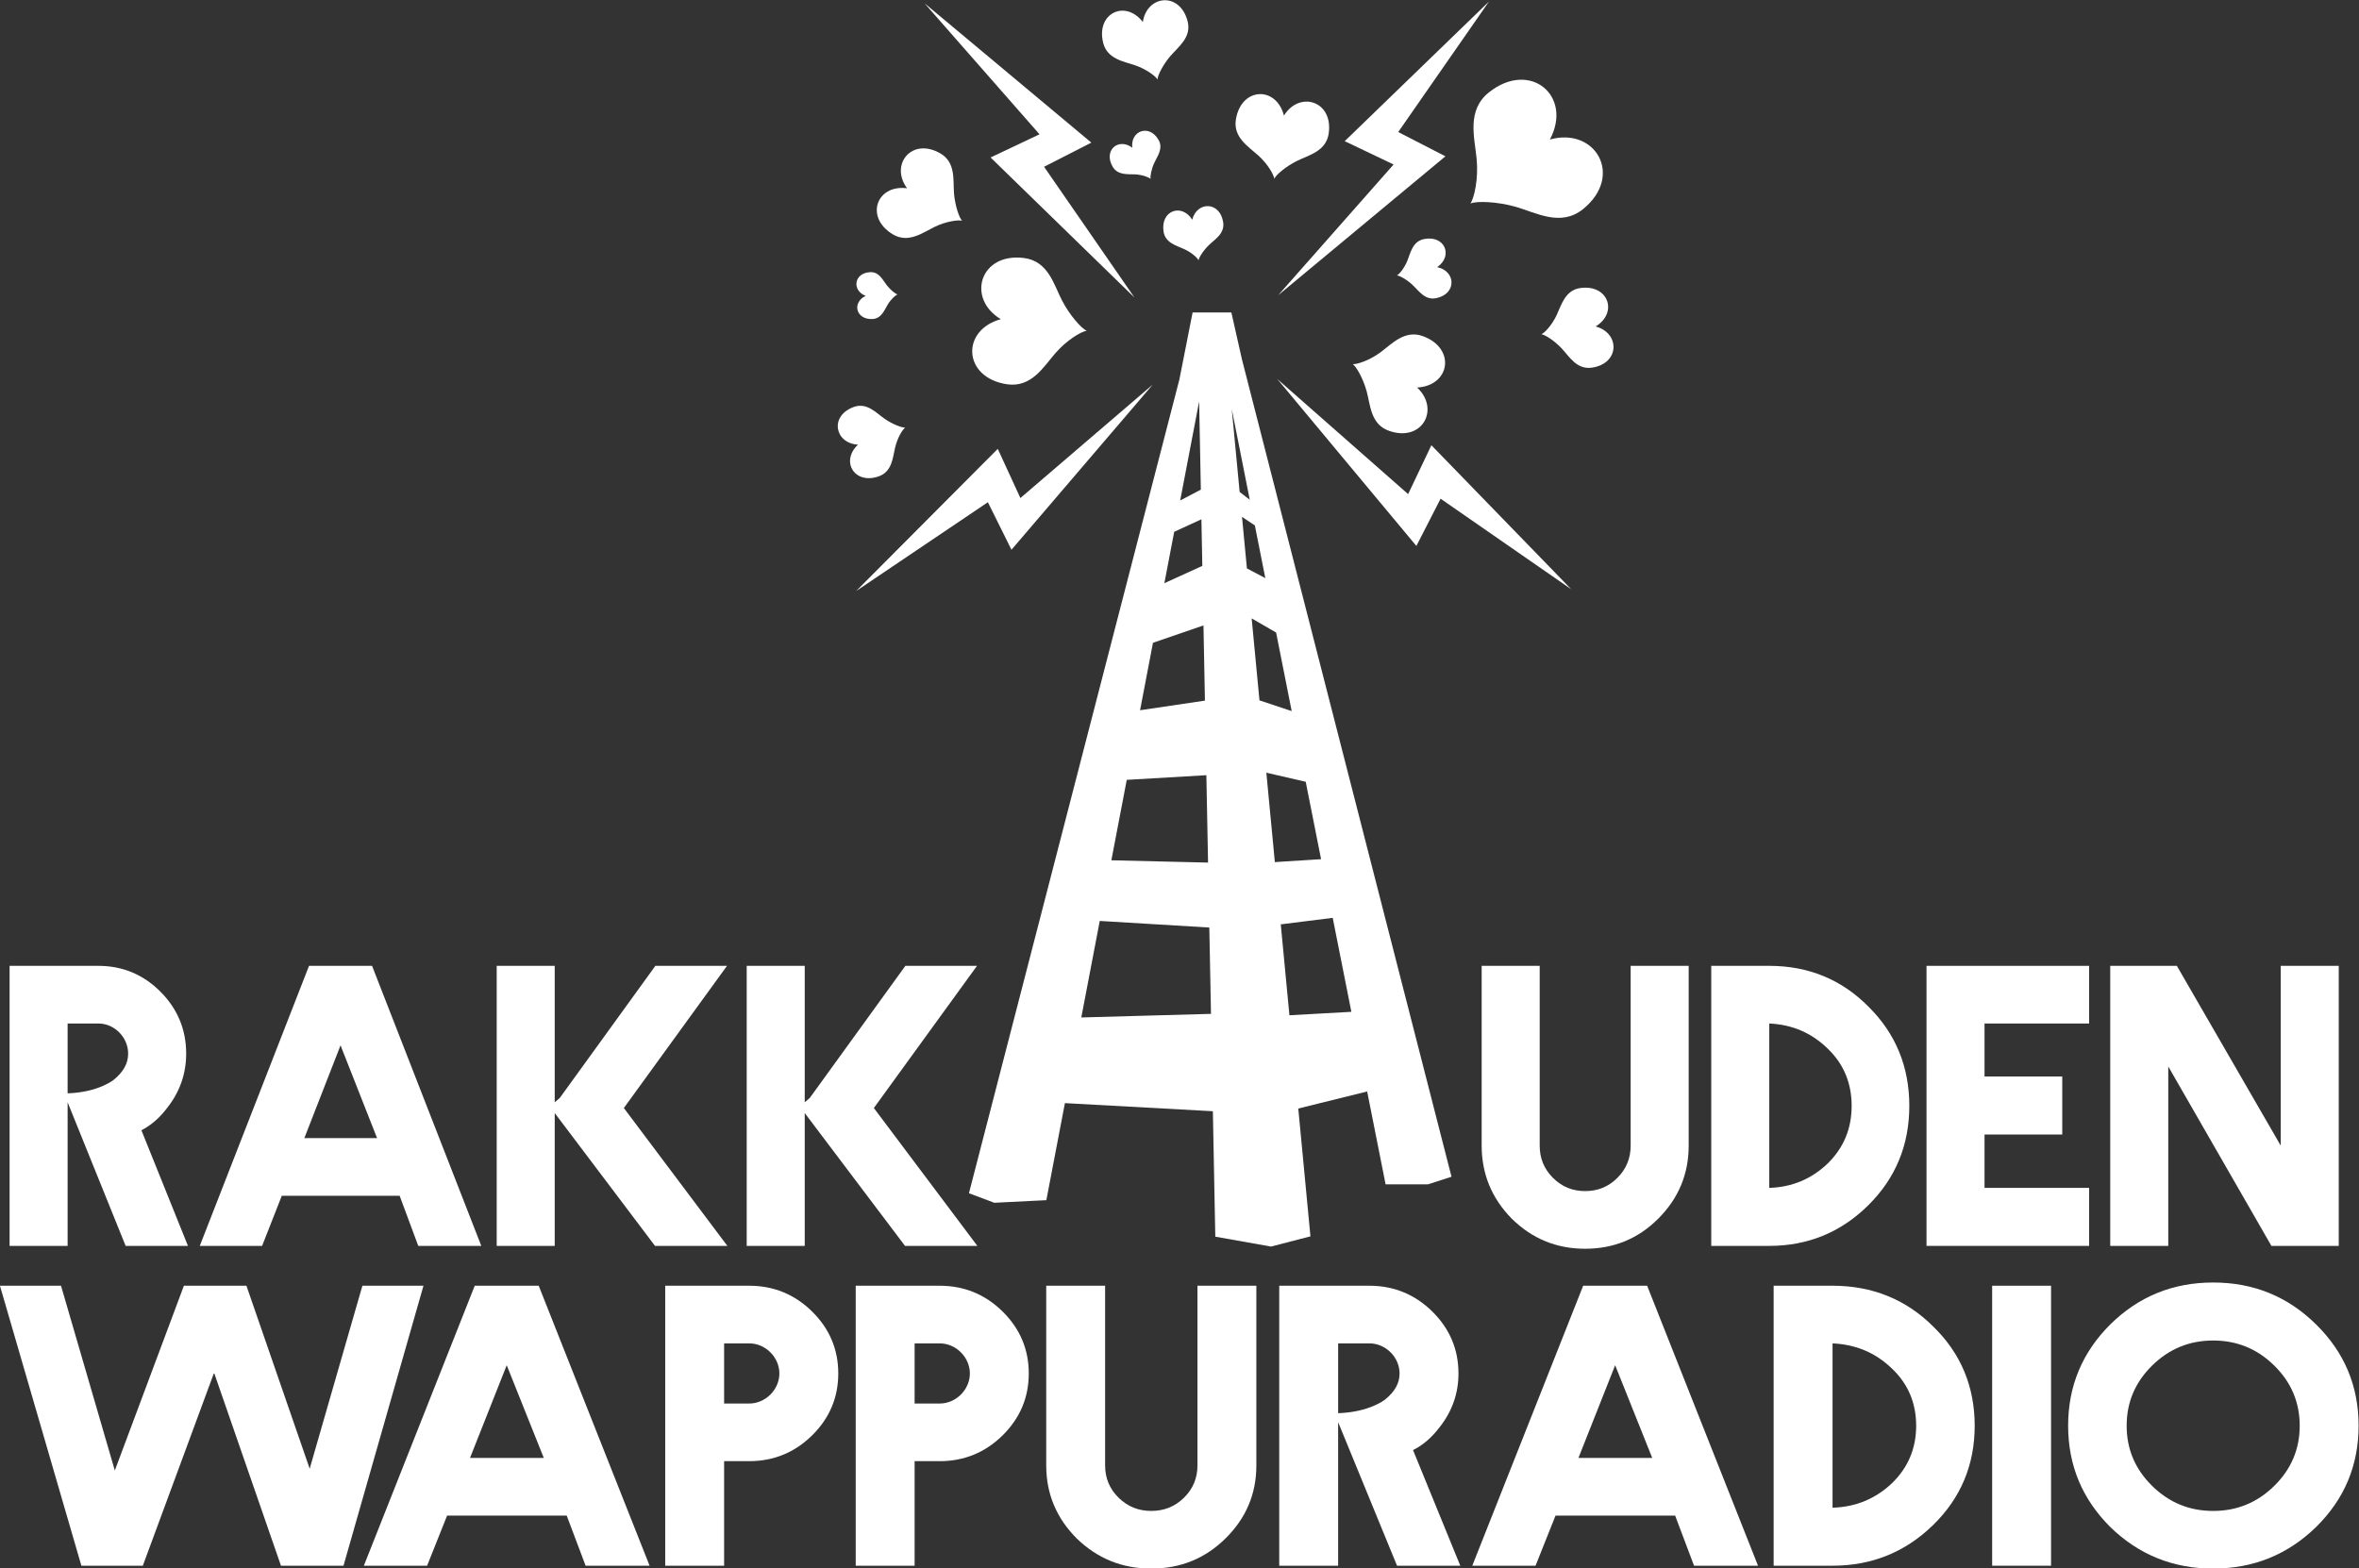 <?xml version="1.0" encoding="UTF-8" standalone="no"?>
<!-- Created with Inkscape (http://www.inkscape.org/) -->

<svg
   xmlns:dc="http://purl.org/dc/elements/1.1/"
   xmlns:cc="http://creativecommons.org/ns#"
   xmlns:rdf="http://www.w3.org/1999/02/22-rdf-syntax-ns#"
   xmlns:svg="http://www.w3.org/2000/svg"
   xmlns="http://www.w3.org/2000/svg"
   xmlns:sodipodi="http://sodipodi.sourceforge.net/DTD/sodipodi-0.dtd"
   xmlns:inkscape="http://www.inkscape.org/namespaces/inkscape"
   width="200mm"
   height="133mm"
   viewBox="0 0 708.661 471.26"
   id="svg2"
   version="1.1"
   inkscape:version="0.91 r13725"
   sodipodi:docname="logo_valkoinen.svg">
  <rect x="0" y="0" width="708.661" height="471.26" fill="#333333" stroke="none"/>
  <defs
     id="defs4">
    <clipPath
       id="clipPath4154"
       clipPathUnits="userSpaceOnUse">
      <path
         inkscape:connector-curvature="0"
         id="path4156"
         d="m 0,0 777.685,0 0,528.265 L 0,528.265 0,0 Z" />
    </clipPath>
    <clipPath
       id="clipPath4291"
       clipPathUnits="userSpaceOnUse">
      <path
         inkscape:connector-curvature="0"
         id="path4293"
         d="m 0,0 777.685,0 0,528.265 L 0,528.265 0,0 Z" />
    </clipPath>
  </defs>
  <sodipodi:namedview
     id="base"
     pagecolor="#ffffff"
     bordercolor="#666666"
     borderopacity="1.0"
     inkscape:pageopacity="0.0"
     inkscape:pageshadow="2"
     inkscape:zoom="0.98994949"
     inkscape:cx="291.54613"
     inkscape:cy="143.75411"
     inkscape:document-units="px"
     inkscape:current-layer="g4281"
     showgrid="false"
     width="200mm"
     inkscape:window-width="2560"
     inkscape:window-height="1027"
     inkscape:window-x="-8"
     inkscape:window-y="-8"
     inkscape:window-maximized="1" />
  <g
     inkscape:label="Layer 1"
     inkscape:groupmode="layer"
     id="layer1"
     transform="translate(0,-581.102)">
    <g
       transform="matrix(1.168,0,0,-1.168,-89.331,1124.538)"
       inkscape:label="logo_musta_uusi"
       id="g4281">
      <g
         id="g4448"
         transform="matrix(0.98,0,0,0.98,-7.369,-17.102)"
         style="fill:#ffffff;fill-opacity:1">
        <g
           id="g4283"
           transform="translate(423.966,225.719)"
           style="fill:#ffffff;fill-opacity:1">
          <path
             d="M 0,0 -2.269,23.863 11.364,25.572 16.258,0.904 0,0 Z m -54.619,-0.577 4.846,25.337 28.751,-1.733 0.439,-22.659 -34.036,-0.945 z M -6.055,63.672 4.279,61.288 8.31,40.969 -3.823,40.205 -6.055,63.672 Z m -15.741,-0.653 0.444,-22.944 -25.376,0.605 4.038,21.114 20.894,1.225 z m -0.76,39.31 0.382,-19.738 -17.022,-2.524 3.386,17.705 13.254,4.557 z m -0.539,27.857 0.236,-12.229 -9.959,-4.544 2.58,13.492 7.143,3.281 z m -0.599,30.937 0.448,-23.154 -5.419,-2.838 4.971,25.992 z m 10.631,-23.755 -2.07,21.77 4.725,-23.819 -2.655,2.049 z m 1.909,-20.072 -1.287,13.529 3.371,-2.25 2.744,-13.834 -4.828,2.555 z m 1.247,-13.12 6.414,-3.712 4.091,-20.623 -8.458,2.819 -2.047,21.516 z m 52.449,-146.561 -55.004,214.568 -2.769,12.288 -10.178,0 -3.467,-17.58 -55.232,-213.61 0.001,0 6.66,-2.5 13.648,0.682 0.008,0 4.872,25.475 38.83,-2.129 0.637,-32.928 0.006,0 14.612,-2.598 10.35,2.683 0.003,0 0,0 10e-4,0 -10e-4,0.002 -3.191,33.553 18.078,4.473 4.835,-24.367 0.008,10e-4 11.137,0 6.156,1.986 0,0.001 z"
             style="fill:#ffffff;fill-opacity:1;fill-rule:nonzero;stroke:none"
             id="path4285"
             inkscape:connector-curvature="0" />
        </g>
        <g
           id="g4287"
           style="fill:#ffffff;fill-opacity:1">
          <g
             id="g4289"
             clip-path="url(#clipPath4291)"
             style="fill:#ffffff;fill-opacity:1">
            <g
               id="g4295"
               transform="translate(335.939,441.448)"
               style="fill:#ffffff;fill-opacity:1">
              <path
                 d="m 0,0 c -0.285,3.471 0.531,8.104 -3.568,10.491 -7.483,4.358 -13.355,-2.882 -8.755,-9.139 -8.028,1.045 -11.15,-7.639 -3.747,-12.089 4.066,-2.444 7.807,0.396 10.914,1.922 3.012,1.48 6.194,1.918 7.276,1.642 C 1.354,-6.407 0.261,-3.174 0,0"
                 style="fill:#ffffff;fill-opacity:1;fill-rule:evenodd;stroke:none"
                 id="path4297"
                 inkscape:connector-curvature="0" />
            </g>
            <g
               id="g4299"
               transform="translate(318.285,417.356)"
               style="fill:#ffffff;fill-opacity:1">
              <path
                 d="M 0,0 C -1.068,1.376 -1.991,3.539 -4.36,3.419 -8.684,3.2 -9.165,-1.436 -5.53,-2.8 c -3.648,-1.755 -2.583,-6.245 1.733,-6.086 2.37,0.087 3.161,2.298 4.045,3.786 0.858,1.442 2.071,2.496 2.599,2.675 C 2.317,-2.314 0.975,-1.258 0,0"
                 style="fill:#ffffff;fill-opacity:1;fill-rule:evenodd;stroke:none"
                 id="path4301"
                 inkscape:connector-curvature="0" />
            </g>
            <g
               id="g4303"
               transform="translate(364.335,413.252)"
               style="fill:#ffffff;fill-opacity:1">
              <path
                 d="m 0,0 c -2.189,4.189 -3.613,10.412 -9.999,11.233 -11.655,1.499 -15.175,-10.653 -6.122,-16.047 -10.589,-2.931 -9.908,-15.437 1.697,-17.093 6.373,-0.91 9.551,4.616 12.63,8.164 2.986,3.44 6.734,5.669 8.231,5.894 C 5.075,-7.297 2.002,-3.831 0,0"
                 style="fill:#ffffff;fill-opacity:1;fill-rule:evenodd;stroke:none"
                 id="path4305"
                 inkscape:connector-curvature="0" />
            </g>
            <g
               id="g4307"
               transform="translate(317.724,382.29)"
               style="fill:#ffffff;fill-opacity:1">
              <path
                 d="m 0,0 c -2.246,1.563 -4.646,4.375 -8.142,3.084 -6.383,-2.355 -4.932,-9.534 1.16,-9.876 -4.648,-4.342 -0.946,-10.577 5.453,-8.316 3.514,1.242 3.664,4.929 4.292,7.575 0.61,2.566 1.936,4.714 2.644,5.231 C 4.56,-2.384 2.054,-1.429 0,0"
                 style="fill:#ffffff;fill-opacity:1;fill-rule:evenodd;stroke:none"
                 id="path4309"
                 inkscape:connector-curvature="0" />
            </g>
            <g
               id="g4311"
               transform="translate(389.582,455.565)"
               style="fill:#ffffff;fill-opacity:1">
              <path
                 d="m 0,0 c -2.506,4.215 -7.405,2.245 -6.848,-2.118 -3.687,2.725 -7.621,-0.717 -5.178,-4.956 1.34,-2.328 3.973,-1.95 5.931,-2.049 1.9,-0.095 3.596,-0.753 4.055,-1.187 -0.168,0.589 0.18,2.491 0.923,4.134 C -0.305,-4.379 1.373,-2.309 0,0"
                 style="fill:#ffffff;fill-opacity:1;fill-rule:evenodd;stroke:none"
                 id="path4313"
                 inkscape:connector-curvature="0" />
            </g>
            <g
               id="g4315"
               transform="translate(397.241,486.671)"
               style="fill:#ffffff;fill-opacity:1">
              <path
                 d="m 0,0 c -2.036,7.778 -10.647,6.897 -11.749,-0.229 -4.573,5.967 -12.333,2.33 -10.409,-5.457 1.056,-4.276 5.376,-4.876 8.416,-5.92 2.947,-1.012 5.322,-2.819 5.849,-3.711 0,1.006 1.411,3.843 3.329,6.095 C -2.467,-6.76 1.116,-4.261 0,0"
                 style="fill:#ffffff;fill-opacity:1;fill-rule:evenodd;stroke:none"
                 id="path4317"
                 inkscape:connector-curvature="0" />
            </g>
            <g
               id="g4319"
               transform="translate(406.574,433.929)"
               style="fill:#ffffff;fill-opacity:1">
              <path
                 d="m 0,0 c -0.892,5.495 -6.885,5.453 -8.113,0.614 -2.759,4.413 -8.346,2.416 -7.533,-3.076 0.448,-3.017 3.386,-3.715 5.412,-4.634 1.964,-0.891 3.483,-2.292 3.787,-2.942 0.067,0.693 1.226,2.556 2.696,3.982 C -2.146,-4.497 0.489,-3.01 0,0"
                 style="fill:#ffffff;fill-opacity:1;fill-rule:evenodd;stroke:none"
                 id="path4321"
                 inkscape:connector-curvature="0" />
            </g>
            <g
               id="g4323"
               transform="translate(462.744,422.091)"
               style="fill:#ffffff;fill-opacity:1">
              <path
                 d="M 0,0 C 4.276,2.967 2.015,8.452 -3.433,7.376 -6.425,6.786 -6.98,3.818 -7.803,1.75 c -0.796,-2.005 -2.123,-3.588 -2.756,-3.923 0.694,-0.034 2.61,-1.102 4.105,-2.502 1.635,-1.53 3.245,-4.09 6.229,-3.458 C 5.221,-6.979 4.893,-0.995 0,0"
                 style="fill:#ffffff;fill-opacity:1;fill-rule:evenodd;stroke:none"
                 id="path4325"
                 inkscape:connector-curvature="0" />
            </g>
            <g
               id="g4327"
               transform="translate(422.532,461.878)"
               style="fill:#ffffff;fill-opacity:1">
              <path
                 d="m 0,0 c -2.018,7.84 -11.241,7.505 -12.615,-1.023 -0.755,-4.683 3.273,-7.098 5.847,-9.413 2.496,-2.245 4.086,-5.036 4.233,-6.142 0.425,0.996 3.018,3.214 5.868,4.638 3.115,1.556 7.719,2.524 8.408,7.217 C 13,3.844 4.094,6.598 0,0"
                 style="fill:#ffffff;fill-opacity:1;fill-rule:evenodd;stroke:none"
                 id="path4329"
                 inkscape:connector-curvature="0" />
            </g>
            <g
               id="g4331"
               transform="translate(492.329,455.594)"
               style="fill:#ffffff;fill-opacity:1">
              <path
                 d="M 0,0 C 6.076,11.418 -5.155,20.969 -15.973,12.4 -21.913,7.694 -19.77,0.504 -19.234,-5 c 0.519,-5.338 -0.615,-10.344 -1.634,-11.806 1.575,0.716 7.023,0.533 11.918,-0.862 5.35,-1.525 11.819,-5.35 17.694,-0.562 C 19.469,-9.491 11.942,3.361 0,0"
                 style="fill:#ffffff;fill-opacity:1;fill-rule:evenodd;stroke:none"
                 id="path4333"
                 inkscape:connector-curvature="0" />
            </g>
            <g
               id="g4335"
               transform="translate(504.331,406.522)"
               style="fill:#ffffff;fill-opacity:1">
              <path
                 d="m 0,0 c 5.93,3.605 3.361,11.087 -3.976,10.093 -4.029,-0.545 -5.008,-4.45 -6.268,-7.136 -1.221,-2.605 -3.114,-4.605 -3.985,-5 0.923,-0.101 3.387,-1.677 5.263,-3.66 2.052,-2.168 3.99,-5.704 8.011,-5.103 C 6.386,-9.708 6.431,-1.718 0,0"
                 style="fill:#ffffff;fill-opacity:1;fill-rule:evenodd;stroke:none"
                 id="path4337"
                 inkscape:connector-curvature="0" />
            </g>
            <g
               id="g4339"
               transform="translate(459.054,403.963)"
               style="fill:#ffffff;fill-opacity:1">
              <path
                 d="m 0,0 c -4.763,1.775 -8.143,-1.951 -11.116,-4.17 -2.883,-2.15 -6.149,-3.238 -7.342,-3.16 0.958,-0.655 2.745,-3.845 3.645,-7.138 0.981,-3.599 1.032,-8.639 5.819,-10.348 8.737,-3.119 13.499,5.661 7.425,11.347 C 7.091,-12.992 8.672,-3.232 0,0"
                 style="fill:#ffffff;fill-opacity:1;fill-rule:evenodd;stroke:none"
                 id="path4341"
                 inkscape:connector-curvature="0" />
            </g>
            <g
               id="g4343"
               transform="translate(388.101,391.271)"
               style="fill:#ffffff;fill-opacity:1">
              <path
                 d="m 0,0 -34.74,-29.785 -5.938,12.91 -37.182,-37.329 34.586,23.32 6.193,-12.477 L 0,0 Z"
                 style="fill:#ffffff;fill-opacity:1;fill-rule:nonzero;stroke:none"
                 id="path4345"
                 inkscape:connector-curvature="0" />
            </g>
            <g
               id="g4347"
               transform="translate(328.199,491.363)"
               style="fill:#ffffff;fill-opacity:1">
              <path
                 d="M 0,0 30.18,-34.397 17.338,-40.483 55.09,-77.237 31.376,-42.92 43.781,-36.583 0,0 Z"
                 style="fill:#ffffff;fill-opacity:1;fill-rule:nonzero;stroke:none"
                 id="path4349"
                 inkscape:connector-curvature="0" />
            </g>
            <g
               id="g4351"
               transform="translate(421.025,414.727)"
               style="fill:#ffffff;fill-opacity:1">
              <path
                 d="M 0,0 30.278,34.311 17.453,40.434 55.31,77.08 31.498,42.831 43.885,36.459 0,0 Z"
                 style="fill:#ffffff;fill-opacity:1;fill-rule:nonzero;stroke:none"
                 id="path4353"
                 inkscape:connector-curvature="0" />
            </g>
            <g
               id="g4355"
               transform="translate(420.767,392.745)"
               style="fill:#ffffff;fill-opacity:1">
              <path
                 d="M 0,0 34.354,-30.229 40.458,-17.396 77.158,-55.2 42.875,-31.437 36.521,-43.833 0,0 Z"
                 style="fill:#ffffff;fill-opacity:1;fill-rule:nonzero;stroke:none"
                 id="path4357"
                 inkscape:connector-curvature="0" />
            </g>
          </g>
        </g>
        <g
           id="text4359"
           style="font-variant:normal;font-weight:normal;font-stretch:normal;font-size:94px;font-family:PrismaWappuradio;-inkscape-font-specification:PrismaWappuradio;writing-mode:lr-tb;fill:#ffffff;fill-opacity:1;fill-rule:nonzero;stroke:none"
           transform="matrix(1,0,0,-1,82.158,165.182)">
          <path
             id="path4432"
             d="m 21.15,-40.044 0,-18.33 8.084,0 c 4.23,0 7.802,3.666 7.802,7.896 0,2.538 -1.222,4.794 -3.76,6.862 0,0 -3.948,3.29 -12.126,3.572 z M 36.378,0 52.734,0 40.514,-30.362 c 2.444,-1.222 4.794,-3.196 6.956,-6.11 3.196,-4.136 4.794,-8.836 4.794,-14.006 0,-6.298 -2.256,-11.75 -6.768,-16.262 -4.512,-4.512 -9.964,-6.768 -16.262,-6.768 l -23.312,0 0,73.508 15.228,0 0,-37.694 L 36.378,0 Z"
             inkscape:connector-curvature="0"
             style="fill:#ffffff;fill-opacity:1" />
          <path
             id="path4434"
             d="m 102.366,-28.294 -19.082,0 9.494,-24.346 9.588,24.346 z M 55.836,0 l 16.356,0 5.17,-13.16 30.926,0 4.888,13.16 16.544,0 -28.67,-73.508 -16.544,0 L 55.836,0 Z"
             inkscape:connector-curvature="0"
             style="fill:#ffffff;fill-opacity:1" />
          <path
             id="path4436"
             d="m 194.298,0 -27.166,-36.19 27.072,-37.318 -18.8,0 -25.098,34.686 -1.316,1.128 0,-35.814 -15.228,0 0,73.508 15.228,0 0,-34.874 L 175.31,0 194.298,0 Z"
             inkscape:connector-curvature="0"
             style="fill:#ffffff;fill-opacity:1" />
          <path
             id="path4438"
             d="m 259.91,0 -27.166,-36.19 27.072,-37.318 -18.8,0 -25.098,34.686 -1.316,1.128 0,-35.814 -15.228,0 0,73.508 15.228,0 0,-34.874 L 240.922,0 259.91,0 Z"
             inkscape:connector-curvature="0"
             style="fill:#ffffff;fill-opacity:1" />
          <path
             id="path4440"
             d="m 446.594,-73.508 -15.228,0 0,47.188 c 0,3.29 -1.128,6.11 -3.478,8.46 -2.35,2.35 -5.17,3.478 -8.46,3.478 -3.29,0 -6.11,-1.128 -8.46,-3.478 -2.35,-2.35 -3.478,-5.17 -3.478,-8.46 l 0,-47.188 -15.228,0 0,47.188 c 0,7.426 2.632,13.818 7.896,19.176 5.358,5.264 11.75,7.896 19.27,7.896 7.52,0 13.912,-2.632 19.176,-7.896 5.358,-5.358 7.99,-11.75 7.99,-19.176 l 0,-47.188 z"
             inkscape:connector-curvature="0"
             style="fill:#ffffff;fill-opacity:1" />
          <path
             id="path4442"
             d="m 467.744,-58.374 c 6.016,0.282 11.092,2.444 15.322,6.58 4.23,4.042 6.298,9.118 6.298,15.04 0,5.922 -2.068,10.998 -6.298,15.134 -4.23,4.042 -9.306,6.204 -15.322,6.392 l 0,-43.146 z m 0,58.374 c 10.152,0 18.8,-3.572 25.944,-10.622 7.238,-7.144 10.81,-15.886 10.81,-26.132 0,-10.246 -3.572,-18.988 -10.716,-26.038 -7.05,-7.144 -15.792,-10.716 -26.038,-10.716 l -15.228,0 0,73.508 15.228,0 z"
             inkscape:connector-curvature="0"
             style="fill:#ffffff;fill-opacity:1" />
          <path
             id="path4444"
             d="m 551.686,-73.508 -42.676,0 0,73.508 42.676,0 0,-15.228 -27.448,0 0,-14.006 20.398,0 0,-15.228 -20.398,0 0,-13.912 27.448,0 0,-15.134 z"
             inkscape:connector-curvature="0"
             style="fill:#ffffff;fill-opacity:1" />
          <path
             id="path4446"
             d="m 617.204,0 0,-73.508 -15.228,0 0,47.188 -27.26,-47.188 -17.484,0 0,73.508 15.228,0 0,-47.094 L 599.532,0 617.204,0 Z"
             inkscape:connector-curvature="0"
             style="fill:#ffffff;fill-opacity:1" />
        </g>
        <g
           id="text4363"
           style="font-variant:normal;font-weight:normal;font-stretch:normal;font-size:95.41px;font-family:PrismaWappuradio;-inkscape-font-specification:PrismaWappuradio;writing-mode:lr-tb;fill:#ffffff;fill-opacity:1;fill-rule:nonzero;stroke:none"
           transform="matrix(1,0,0,-0.985,81.446,81.231)">
          <path
             id="path4411"
             d="m 115.255,-74.611 -16.029,0 -13.834,48.755 -16.601,-48.755 -16.411,0 -18.128,49.232 -14.121,-49.232 -16.029,0 L 25.474,0 41.599,0 60.299,-51.426 77.855,0 94.265,0 115.255,-74.611 Z"
             inkscape:connector-curvature="0"
             style="fill:#ffffff;fill-opacity:1" />
          <path
             id="path4413"
             d="m 146.836,-28.718 -19.368,0 9.636,-24.711 9.732,24.711 z M 99.608,0 l 16.601,0 5.248,-13.357 31.39,0 L 157.808,0 l 16.792,0 -29.1,-74.611 -16.792,0 L 99.608,0 Z"
             inkscape:connector-curvature="0"
             style="fill:#ffffff;fill-opacity:1" />
          <path
             id="path4415"
             d="m 178.703,0 15.456,0 0,-27.86 6.583,0 c 6.392,0 11.926,-2.29 16.506,-6.87 4.58,-4.58 6.87,-10.113 6.87,-16.506 0,-6.392 -2.29,-11.926 -6.87,-16.506 -4.58,-4.58 -10.113,-6.87 -16.506,-6.87 l -22.04,0 0,74.611 z m 15.456,-59.25 6.583,0 c 4.293,0 7.919,3.721 7.919,8.014 0,4.293 -3.626,8.014 -7.919,8.014 l -6.583,0 0,-16.029 z"
             inkscape:connector-curvature="0"
             style="fill:#ffffff;fill-opacity:1" />
          <path
             id="path4417"
             d="m 228.698,0 15.456,0 0,-27.86 6.583,0 c 6.392,0 11.926,-2.29 16.506,-6.87 4.58,-4.58 6.87,-10.113 6.87,-16.506 0,-6.392 -2.29,-11.926 -6.87,-16.506 -4.58,-4.58 -10.113,-6.87 -16.506,-6.87 l -22.04,0 0,74.611 z m 15.456,-59.25 6.583,0 c 4.293,0 7.919,3.721 7.919,8.014 0,4.293 -3.626,8.014 -7.919,8.014 l -6.583,0 0,-16.029 z"
             inkscape:connector-curvature="0"
             style="fill:#ffffff;fill-opacity:1" />
          <path
             id="path4419"
             d="m 333.84,-74.611 -15.456,0 0,47.896 c 0,3.339 -1.145,6.202 -3.53,8.587 -2.385,2.385 -5.248,3.53 -8.587,3.53 -3.339,0 -6.202,-1.145 -8.587,-3.53 -2.385,-2.385 -3.53,-5.248 -3.53,-8.587 l 0,-47.896 -15.456,0 0,47.896 c 0,7.537 2.671,14.025 8.014,19.464 5.438,5.343 11.926,8.014 19.559,8.014 7.633,0 14.121,-2.671 19.464,-8.014 5.438,-5.438 8.11,-11.926 8.11,-19.464 l 0,-47.896 z"
             inkscape:connector-curvature="0"
             style="fill:#ffffff;fill-opacity:1" />
          <path
             id="path4421"
             d="m 355.307,-40.645 0,-18.605 8.205,0 c 4.293,0 7.919,3.721 7.919,8.014 0,2.576 -1.24,4.866 -3.816,6.965 0,0 -4.007,3.339 -12.308,3.626 z M 370.763,0 l 16.601,0 -12.403,-30.817 c 2.481,-1.24 4.866,-3.244 7.06,-6.202 3.244,-4.198 4.866,-8.969 4.866,-14.216 0,-6.392 -2.29,-11.926 -6.87,-16.506 -4.58,-4.58 -10.113,-6.87 -16.506,-6.87 l -23.662,0 0,74.611 15.456,0 0,-38.259 L 370.763,0 Z"
             inkscape:connector-curvature="0"
             style="fill:#ffffff;fill-opacity:1" />
          <path
             id="path4423"
             d="m 437.741,-28.718 -19.368,0 9.636,-24.711 9.732,24.711 z M 390.513,0 l 16.601,0 5.248,-13.357 31.39,0 L 448.713,0 l 16.792,0 -29.1,-74.611 -16.792,0 L 390.513,0 Z"
             inkscape:connector-curvature="0"
             style="fill:#ffffff;fill-opacity:1" />
          <path
             id="path4425"
             d="m 485.064,-59.25 c 6.106,0.286 11.258,2.481 15.552,6.679 4.293,4.103 6.392,9.255 6.392,15.266 0,6.011 -2.099,11.163 -6.392,15.361 -4.293,4.103 -9.446,6.297 -15.552,6.488 l 0,-43.793 z m 0,59.25 c 10.304,0 19.082,-3.626 26.333,-10.781 7.347,-7.251 10.972,-16.124 10.972,-26.524 0,-10.4 -3.626,-19.273 -10.877,-26.429 -7.156,-7.251 -16.029,-10.877 -26.429,-10.877 l -15.456,0 0,74.611 15.456,0 z"
             inkscape:connector-curvature="0"
             style="fill:#ffffff;fill-opacity:1" />
          <path
             id="path4427"
             d="m 542.406,-74.611 -15.456,0 0,74.611 15.456,0 0,-74.611 z"
             inkscape:connector-curvature="0"
             style="fill:#ffffff;fill-opacity:1" />
          <path
             id="path4429"
             d="m 584.959,0.763 c 10.591,0 19.559,-3.721 27.001,-11.068 7.442,-7.442 11.163,-16.411 11.163,-27.001 0,-10.591 -3.721,-19.559 -11.163,-27.001 -7.442,-7.442 -16.411,-11.163 -27.001,-11.163 -10.591,0 -19.559,3.721 -27.001,11.163 -7.347,7.442 -11.068,16.411 -11.068,27.001 0,10.591 3.721,19.559 11.068,27.001 7.442,7.347 16.411,11.068 27.001,11.068 z M 562.251,-37.305 c 0,-6.202 2.194,-11.545 6.679,-16.029 4.484,-4.484 9.827,-6.679 16.029,-6.679 6.202,0 11.545,2.194 16.029,6.679 4.484,4.484 6.679,9.827 6.679,16.029 0,6.202 -2.194,11.545 -6.679,16.029 -4.484,4.484 -9.827,6.679 -16.029,6.679 -6.202,0 -11.545,-2.194 -16.029,-6.679 -4.484,-4.484 -6.679,-9.827 -6.679,-16.029 z"
             inkscape:connector-curvature="0"
             style="fill:#ffffff;fill-opacity:1" />
        </g>
      </g>
    </g>
  </g>
</svg>
